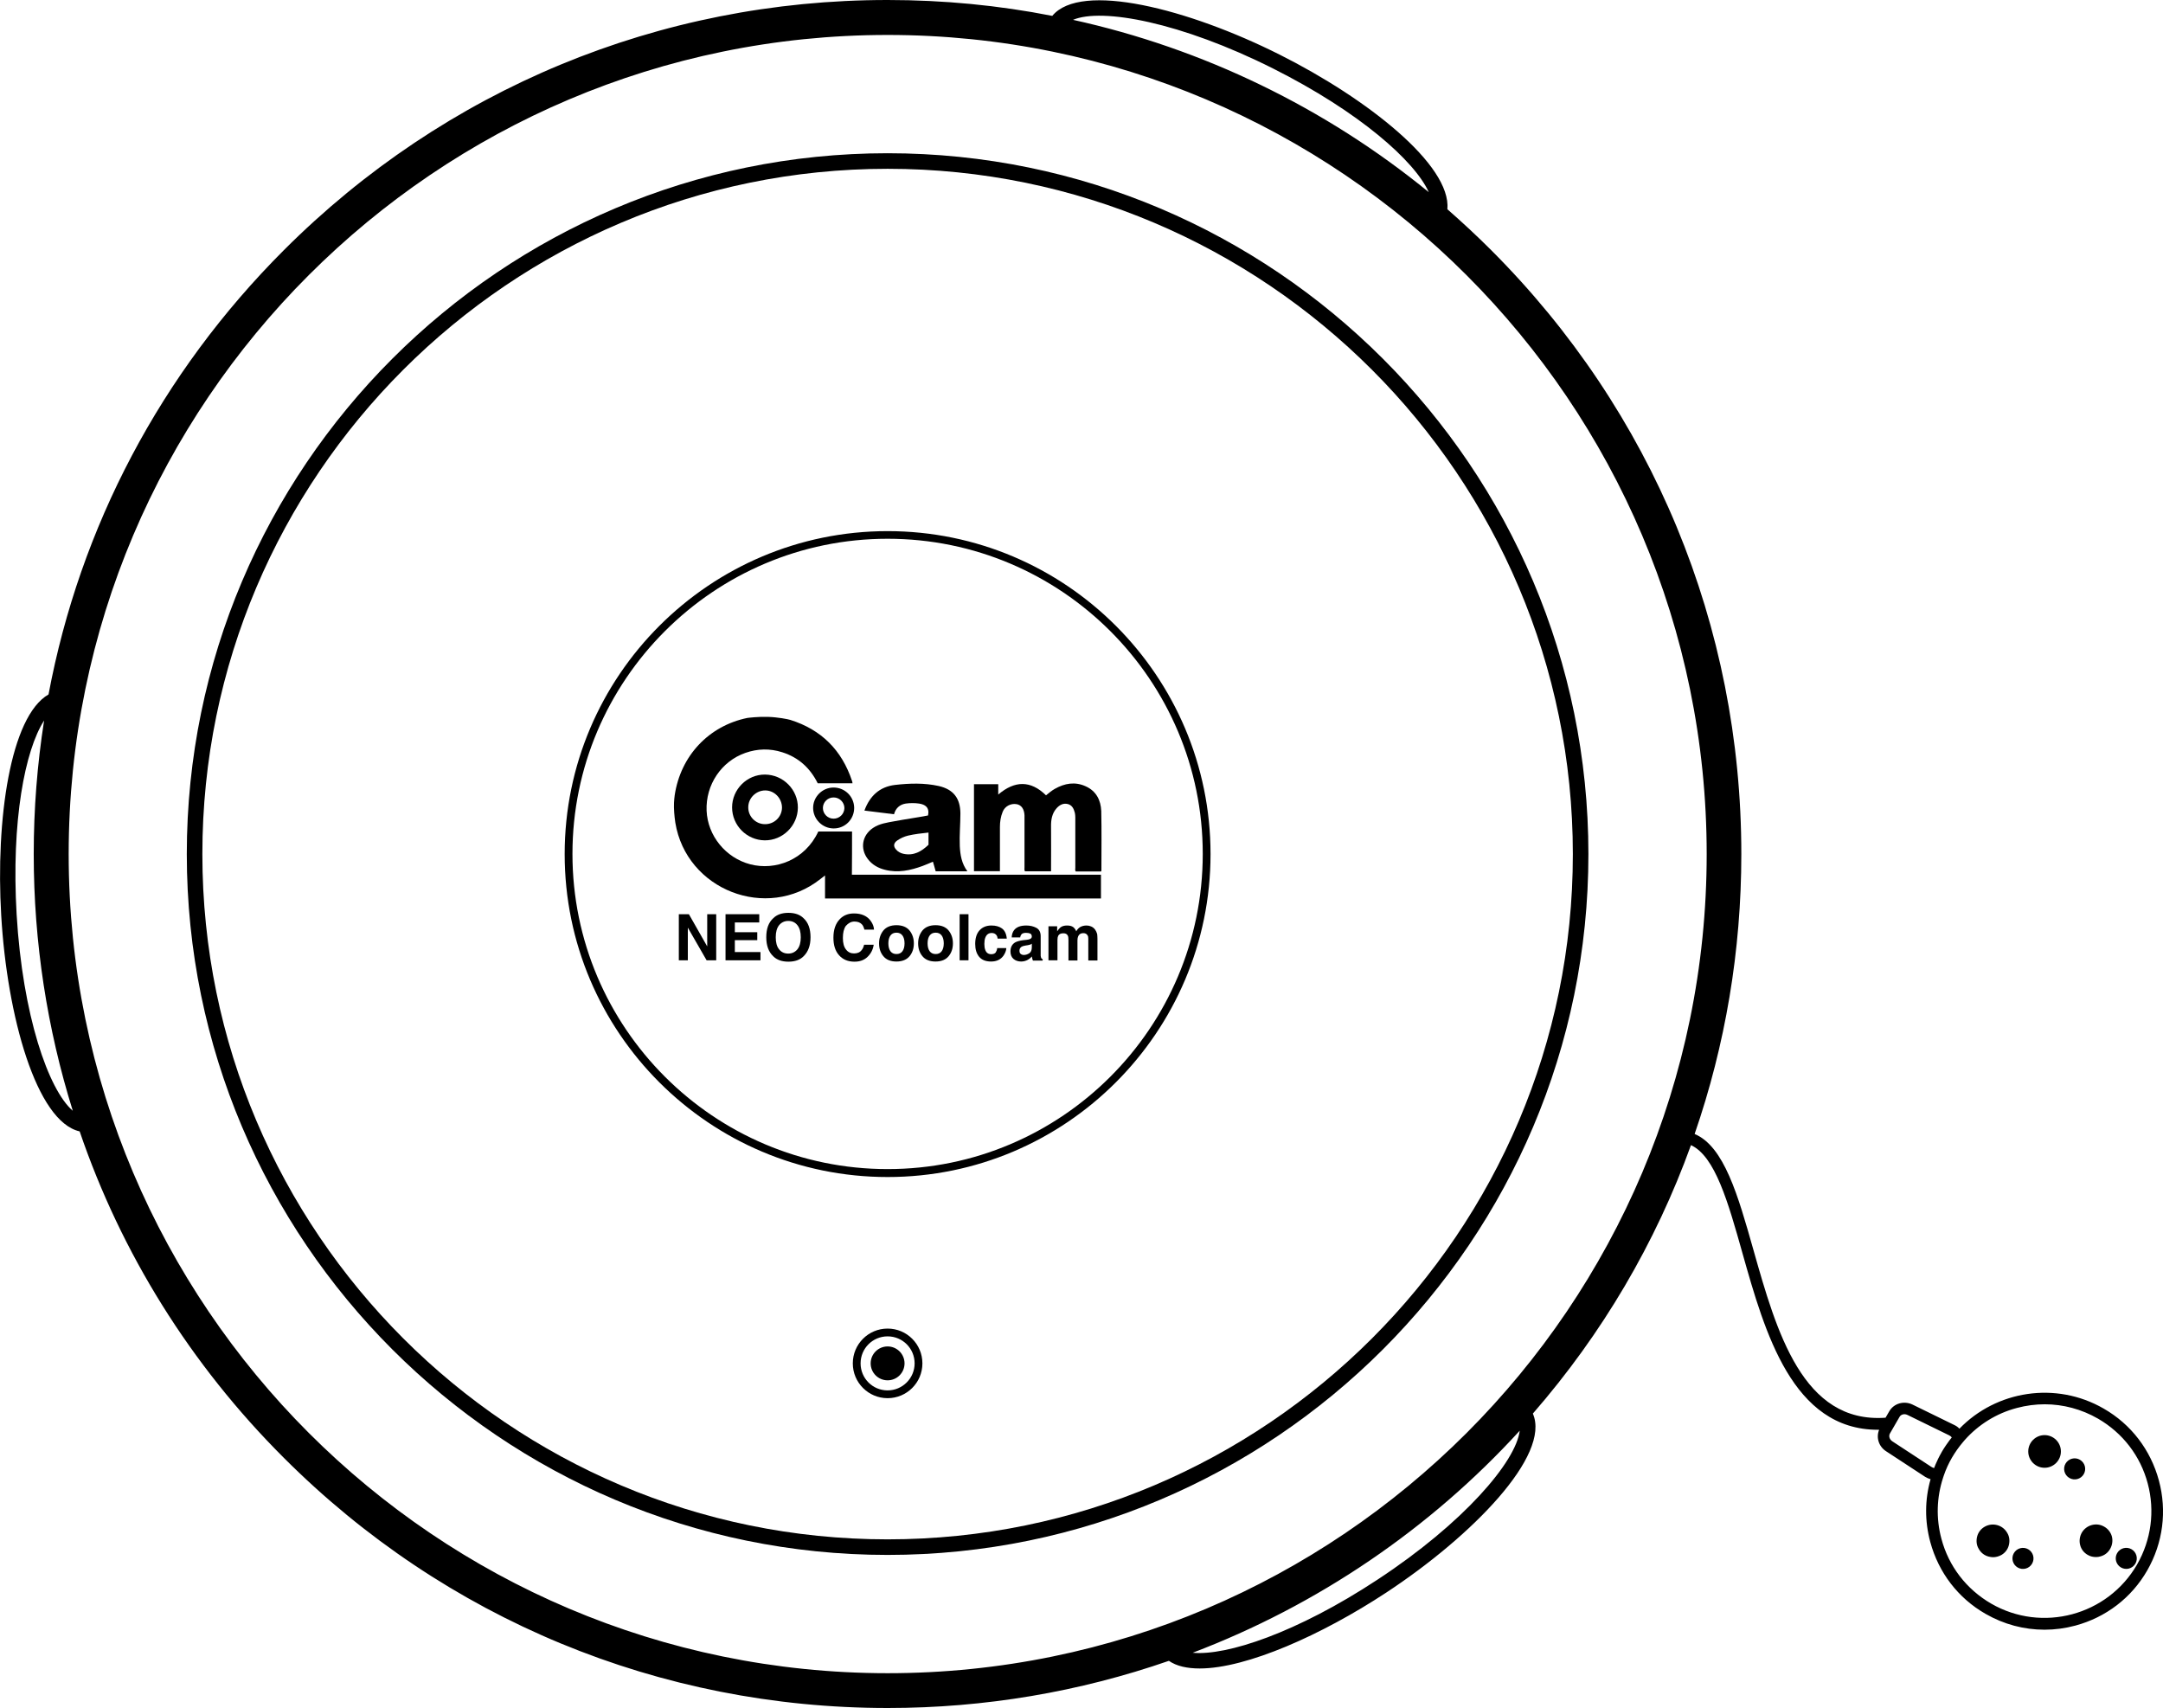 <?xml version="1.0" encoding="utf-8"?>
<!-- Generator: Adobe Illustrator 21.0.0, SVG Export Plug-In . SVG Version: 6.00 Build 0)  -->
<svg version="1.1" id="Layer_1" xmlns="http://www.w3.org/2000/svg" xmlns:xlink="http://www.w3.org/1999/xlink" x="0px" y="0px"
	 viewBox="0 0 1417.3 1119.1" style="enable-background:new 0 0 1417.3 1119.1;" xml:space="preserve">
<g>
	<path d="M581.6,100.4c-253.2,0-459.2,206-459.2,459.2s206,459.2,459.2,459.2s459.2-206,459.2-459.2S834.8,100.4,581.6,100.4z
		 M581.6,1008.6c-247.6,0-449-201.4-449-449c0-247.6,201.4-449,449-449c247.6,0,449,201.4,449,449
		C1030.7,807.2,829.2,1008.6,581.6,1008.6z"/>
	<path d="M581.6,348c-116.6,0-211.6,94.9-211.6,211.6c0,116.7,94.9,211.6,211.6,211.6s211.6-94.9,211.6-211.6
		C793.2,442.9,698.3,348,581.6,348z M581.6,766c-113.8,0-206.5-92.6-206.5-206.5c0-113.8,92.6-206.5,206.5-206.5
		s206.5,92.6,206.5,206.5C788.1,673.4,695.5,766,581.6,766z"/>
	<circle cx="581.6" cy="893.3" r="11.1"/>
	<path d="M581.6,870.5c-12.6,0-22.8,10.2-22.8,22.8c0,12.6,10.2,22.8,22.8,22.8c12.6,0,22.8-10.2,22.8-22.8
		C604.4,880.7,594.2,870.5,581.6,870.5z M581.6,911c-9.8,0-17.7-7.9-17.7-17.7c0-9.8,7.9-17.7,17.7-17.7c9.8,0,17.7,7.9,17.7,17.7
		C599.3,903,591.4,911,581.6,911z"/>
	<path d="M1414.6,970c-5.4-20-18.2-36.8-36.2-47.1c-31.4-18.1-70.4-11.7-94.5,13.2c-0.9-1-2-1.8-3.3-2.4l-27.4-13.4
		c-5.6-2.7-12.2-0.8-15.2,4.3l-2.5,4.3c-54.3,3.9-71.4-56.4-86.5-109.7c-10.2-36.1-19.3-68.1-38.6-76.2
		c20.1-58.2,30.6-120,30.6-183.4c0-149.5-58.2-290-163.9-395.7c-9.3-9.3-18.9-18.2-28.7-26.8c2.6-29-52.5-72.5-109.9-101.3
		c-59.7-30-130.3-48.1-149-25.4C654.5,3.5,618.3,0,581.6,0C432.2,0,291.7,58.2,186,163.9C105.4,244.5,52.4,345.3,31.8,455
		C6.7,469.4-2.9,537.2,0.8,599.8c3.8,65.8,23,135.1,51.4,141.5C79.4,821,124.7,894,186,955.2c105.7,105.7,246.2,163.9,395.7,163.9
		c63.7,0,125.7-10.6,184.2-30.9c5.1,3.5,12,5,20.2,5c30.7,0,80.1-22,122.2-49.7c56.4-37.1,108-90,96.1-117.3
		c45.6-52.4,80.5-111.9,103.6-175.9c15.8,7.3,24.3,37.2,33.8,71c14.6,51.7,32.7,115.5,88.7,115.5c0.3,0,0.5,0,0.8,0
		c-2.1,5-0.3,11,4.6,14.1l25.5,16.7c1.1,0.7,2.3,1.2,3.6,1.6c-3.8,13.3-3.9,27.4-0.2,41.1c5.4,20,18.2,36.8,36.2,47.1
		c12,6.9,25.2,10.4,38.7,10.4c6.7,0,13.5-0.9,20.2-2.7c20-5.4,36.8-18.2,47.1-36.2C1417.3,1010.9,1420,990,1414.6,970z M834.2,44.9
		c56.5,28.4,92.8,60.6,102,81C868.4,70.5,788.2,31.7,703.1,13C721.9,5,773.7,14.5,834.2,44.9z M10.9,599.2
		c-3.6-61.3,5.5-107.8,18-127.1c-4.5,28.7-6.8,57.9-6.8,87.5c0,57.9,8.8,114.5,25.6,168.2C31.7,714,14.8,665.2,10.9,599.2z
		 M45,559.6C45,263.6,285.7,22.9,581.6,22.9c295.9,0,536.7,240.7,536.7,536.7s-240.7,536.7-536.7,536.7
		C285.7,1096.2,45,855.5,45,559.6z M902.6,1035c-52.8,34.8-98.9,50-121.1,47.9c81.8-31.1,155.5-81.1,214.3-145.5
		C993.3,957.7,959.2,997.8,902.6,1035z M1265.5,961.1l-25.5-16.7c-1.9-1.2-2.6-3.5-1.6-5.2l6.3-10.9c0.6-1.1,1.9-1.7,3.2-1.7
		c0.7,0,1.4,0.2,2,0.5l27.4,13.4c0.6,0.3,1.2,0.8,1.6,1.3c-1.1,1.4-2.2,2.8-3.2,4.3c-0.2,0.2-0.3,0.5-0.5,0.7
		c-1,1.4-1.9,2.9-2.8,4.4c0,0,0,0.1-0.1,0.1c0,0,0,0.1,0,0.1c-0.9,1.5-1.7,3.1-2.5,4.7c-0.1,0.2-0.2,0.5-0.3,0.7
		c-0.8,1.7-1.6,3.4-2.2,5.1C1266.7,961.7,1266.1,961.5,1265.5,961.1z M1400.3,1025.1c-19.3,33.4-62.2,44.9-95.6,25.6
		c-16.2-9.4-27.8-24.4-32.6-42.5c-3.6-13.4-3.1-27.2,1.1-40l0.5-1.5c1.4-4.1,3.2-8,5.3-11.6c2.1-3.6,4.5-7,7.3-10.3l1.1-1.3
		c9-10.1,20.8-17.5,34.2-21c6-1.6,12.2-2.4,18.2-2.4c12.1,0,24.1,3.2,34.9,9.4c16.2,9.4,27.8,24.4,32.6,42.5
		C1412.1,990,1409.6,1008.9,1400.3,1025.1z"/>
	<path d="M558.3,544.8c-7.5,0-14.8,0-22.1,0c-8.7,18.7-28.2,25.8-44.6,21.5c-16.1-4.2-27.9-18.7-28.6-35.1
		c-0.7-17,9.7-32.4,25.4-37.9c8-2.8,16.1-3,24.2-0.4c10.7,3.4,18.3,10.4,23.2,20.3c7.7,0,15.2,0,22.8,0c-0.1-0.6-0.1-1.1-0.3-1.5
		c-6.7-20.2-20.1-33.6-40.4-40c-1.7-0.5-8.1-1.8-14.8-2c-6.2-0.2-12.6,0.6-13.4,0.7c-25.3,5.2-43.7,24.8-47.6,50.6
		c0,0.2-0.6,3.9-0.5,8c0.1,4.6,0.8,9.5,0.9,10c7.2,44.1,59.9,64.7,95,37c0.9-0.7,1.9-1.4,3.1-2.4c0,5.4,0,10.3,0,15.1
		c60.4,0,120.6,0,180.8,0c0-5.2,0-10.3,0-15.6c-54.4,0-108.6,0-163.2,0C558.3,563.5,558.3,554.1,558.3,544.8z"/>
	<path d="M711.4,515.2c-7-3.2-13.8-2-20.3,1.7c-2.1,1.2-3.8,2.7-5.7,4.2c-10.1-9.9-20.5-9.7-31.3-0.5c0-2.7,0-4.7,0-6.8
		c-5.3,0-10.5,0-15.9,0c0,19.2,0,38.1,0,57c5.7,0,11.3,0,17,0c0-1,0-1.9,0-2.7c0-8.8,0-17.5,0-26.3c0-3.4,0.5-6.7,1.8-9.9
		c1.4-3.6,5.3-5.7,9.2-5c3.1,0.6,4.9,3.2,5.1,7.3c0,0.9,0,1.8,0,2.8c0,10.5,0,20.9,0,31.4c0,0.8-0.2,1.7,0.3,2.5
		c5.7,0,11.3,0,17.1,0c0-9.9,0.1-19.5,0-29.2c-0.1-4.5,0.6-8.8,3.7-12.2c1.9-2.1,4.3-3.4,7.2-2.7c2.9,0.7,4,3.1,4.7,5.8
		c0.2,1,0.3,2,0.3,3c0,11,0,22,0,33c0,0.8-0.3,1.7,0.3,2.4c5.5,0,11.1,0,16.6,0c0.1-0.3,0.2-0.5,0.2-0.8c0-12.9,0.2-25.9-0.1-38.8
		C721.3,524.3,718.3,518.3,711.4,515.2z"/>
	<path d="M597.1,536.2c-3.7,0.6-7.4,1.2-11.1,1.9c-4.8,0.9-9.7,1.5-14,4.4c-7.1,4.8-8.6,13.5-3.4,20.3c2.9,3.8,6.8,6,11.3,7.1
		c8.5,2.2,16.6,0.4,24.6-2.5c2.3-0.8,4.5-1.9,6.8-2.8c0.7,2.2,1.2,4.3,1.8,6.3c6.9,0,13.7,0,20.8,0c-3.8-5.1-4.7-10.7-5-16.5
		c-0.3-7.2,0.4-14.3,0.4-21.5c-0.1-9.9-4.6-15.7-14.2-17.9c-9.5-2.1-19.1-1.8-28.7-0.7c-10,1.2-16.5,7.2-20,16.8
		c6.5,0.8,13,1.6,19.4,2.4c1.1-4.1,3.9-6.4,7.7-7c2.9-0.4,5.9-0.4,8.7,0c4,0.6,7,2.5,5.9,7.8C604.5,535,600.8,535.6,597.1,536.2z
		 M608.4,553.5c-4.6,4.4-9.7,7.4-16.5,5.9c-1.8-0.4-3.5-1.3-4.7-2.7c-2-2.2-1.7-4.3,0.7-6c2.2-1.5,4.6-2.6,7.1-3.2
		c4.3-1,8.8-1.5,13.4-2C608.4,548.3,608.4,550.8,608.4,553.5z"/>
	<path d="M479.7,529c0,11.8,9.6,21.5,21.4,21.6c11.8,0.1,21.6-9.6,21.7-21.4c0.1-11.8-9.6-21.6-21.5-21.7
		C489.5,507.4,479.7,517.2,479.7,529z M512.4,529.2c-0.1,6.1-5.1,10.9-11.2,10.8c-6,0-11-5-10.9-11.1c0-6,5.1-11,11.1-11
		C507.4,517.9,512.4,523,512.4,529.2z"/>
	<path d="M546,516c-7.3,0.1-13.3,6.2-13.2,13.5c0.1,7.3,6.1,13.3,13.5,13.3c7.5,0,13.4-6,13.4-13.5C559.6,521.8,553.5,515.9,546,516
		z M546.2,536.4c-3.9,0-7-3.2-7-7c0-3.8,3.2-7,7.1-6.9c3.8,0,7,3.2,7,7C553.2,533.3,550.1,536.4,546.2,536.4z"/>
	<polygon points="463.4,620.1 451.4,599 444.8,599 444.8,629.2 450.7,629.2 450.7,607.8 463,629.2 469.3,629.2 469.3,599 463.4,599 
			"/>
	<polygon points="481.5,616 496.2,616 496.2,610.8 481.5,610.8 481.5,604.4 497.5,604.4 497.5,599 475.4,599 475.4,629.2 
		498.3,629.2 498.3,623.8 481.5,623.8 	"/>
	<path d="M516.6,598.1c-4.3,0-7.6,1.2-9.9,3.5c-3.1,2.8-4.6,6.9-4.6,12.5c0,5.4,1.5,9.6,4.6,12.5c2.3,2.3,5.6,3.5,9.9,3.5
		s7.6-1.2,9.9-3.5c3-2.9,4.6-7,4.6-12.5c0-5.5-1.5-9.7-4.6-12.5C524.2,599.3,520.9,598.1,516.6,598.1z M522.5,622
		c-1.5,1.8-3.5,2.8-6,2.8c-2.5,0-4.5-0.9-6-2.8c-1.5-1.8-2.2-4.5-2.2-7.9c0-3.4,0.7-6,2.2-7.9c1.5-1.8,3.5-2.8,6-2.8
		c2.5,0,4.5,0.9,6,2.8c1.5,1.9,2.2,4.5,2.2,7.9C524.7,617.5,524,620.1,522.5,622z"/>
	<path d="M559.9,603.8c2.2,0,3.9,0.7,5,2c0.6,0.7,1.1,1.8,1.5,3.3h6.3c-0.1-1.9-0.8-3.8-2.1-5.6c-2.3-3.3-6-5-11-5
		c-3.8,0-6.9,1.2-9.3,3.7c-2.8,2.9-4.2,6.9-4.2,12.2c0,4.9,1.2,8.7,3.7,11.5c2.5,2.8,5.8,4.2,10.1,4.2c3.5,0,6.3-1,8.5-3.1
		c2.2-2.1,3.6-4.7,4.1-8h-6.3c-0.4,1.6-0.9,2.7-1.6,3.5c-1.1,1.5-2.8,2.2-5,2.2c-2.1,0-3.9-0.8-5.2-2.5c-1.4-1.7-2.1-4.2-2.1-7.6
		c0-3.4,0.6-6,1.9-7.9C555.9,604.8,557.7,603.8,559.9,603.8z"/>
	<path d="M587.4,606.2c-3.8,0-6.7,1.2-8.6,3.5c-1.9,2.4-2.8,5.2-2.8,8.4c0,3.3,0.9,6.1,2.8,8.4c1.9,2.3,4.7,3.5,8.6,3.5
		c3.8,0,6.7-1.2,8.6-3.5c1.9-2.3,2.8-5.1,2.8-8.4c0-3.2-0.9-6-2.8-8.4C594.1,607.4,591.2,606.2,587.4,606.2z M591.3,623.3
		c-0.9,1.2-2.2,1.8-3.9,1.8c-1.7,0-3-0.6-3.9-1.8c-0.9-1.2-1.4-2.9-1.4-5.2s0.5-4,1.4-5.2c0.9-1.2,2.2-1.8,3.9-1.8
		c1.7,0,3,0.6,3.9,1.8c0.9,1.2,1.4,2.9,1.4,5.2S592.2,622.1,591.3,623.3z"/>
	<path d="M613,606.2c-3.8,0-6.7,1.2-8.6,3.5c-1.9,2.4-2.8,5.2-2.8,8.4c0,3.3,0.9,6.1,2.8,8.4c1.9,2.3,4.7,3.5,8.6,3.5
		s6.7-1.2,8.6-3.5c1.9-2.3,2.8-5.1,2.8-8.4c0-3.2-0.9-6-2.8-8.4C619.7,607.4,616.9,606.2,613,606.2z M617,623.3
		c-0.9,1.2-2.2,1.8-3.9,1.8c-1.7,0-3-0.6-3.9-1.8c-0.9-1.2-1.4-2.9-1.4-5.2s0.5-4,1.4-5.2c0.9-1.2,2.2-1.8,3.9-1.8
		c1.7,0,3,0.6,3.9,1.8c0.9,1.2,1.4,2.9,1.4,5.2S617.9,622.1,617,623.3z"/>
	<rect x="628.8" y="599" width="5.8" height="30.2"/>
	<path d="M649.8,611.3c1.4,0,2.4,0.5,3.1,1.4c0.5,0.7,0.7,1.4,0.8,2.3h6c-0.3-3.2-1.4-5.4-3.2-6.7c-1.8-1.3-4.1-1.9-6.9-1.9
		c-3.3,0-5.9,1.1-7.8,3.2c-1.9,2.1-2.8,5.1-2.8,8.9c0,3.4,0.8,6.2,2.5,8.3c1.7,2.1,4.3,3.2,7.9,3.2c3.6,0,6.3-1.3,8.1-3.8
		c1.1-1.6,1.8-3.3,1.9-5h-6c-0.1,1.2-0.5,2.1-1,2.9c-0.6,0.7-1.5,1.1-2.9,1.1c-1.9,0-3.2-0.9-3.9-2.8c-0.4-1-0.6-2.3-0.6-3.9
		c0-1.7,0.2-3.1,0.6-4.1C646.4,612.3,647.8,611.3,649.8,611.3z"/>
	<path d="M681.9,626.2c0-1,0-1.9,0-2.6v-10.2c0-2.7-1-4.5-2.9-5.5c-1.9-1-4.1-1.5-6.5-1.5c-3.8,0-6.4,1-8,3c-1,1.3-1.5,2.9-1.6,4.8
		h5.6c0.1-0.9,0.4-1.5,0.8-2c0.6-0.7,1.6-1,3-1c1.2,0,2.2,0.2,2.8,0.5c0.6,0.3,1,1,1,1.9c0,0.8-0.4,1.3-1.3,1.7
		c-0.5,0.2-1.2,0.4-2.3,0.5l-2,0.2c-2.3,0.3-4,0.8-5.2,1.4c-2.1,1.2-3.2,3.2-3.2,6c0,2.1,0.7,3.8,2,4.9s3,1.7,5,1.7
		c1.6,0,3-0.4,4.3-1.1c1.1-0.6,2-1.4,2.8-2.2c0,0.5,0.1,1,0.2,1.4c0.1,0.4,0.2,0.8,0.4,1.3h6.4v-0.9c-0.4-0.2-0.7-0.4-0.9-0.7
		C682.1,627.4,682,626.9,681.9,626.2z M676.1,620.6c0,2-0.6,3.3-1.7,4s-2.3,1.1-3.5,1.1c-0.8,0-1.5-0.2-2.1-0.7
		c-0.6-0.4-0.8-1.2-0.8-2.2c0-1.1,0.5-1.9,1.4-2.5c0.5-0.3,1.4-0.6,2.7-0.8l1.3-0.2c0.7-0.1,1.2-0.3,1.6-0.4
		c0.4-0.1,0.8-0.3,1.1-0.6V620.6z"/>
	<path d="M717.5,609c-0.8-1-1.6-1.6-2.6-2c-1-0.4-1.9-0.6-2.9-0.6c-1.5,0-2.8,0.3-4,0.9c-1.1,0.6-2.1,1.6-2.8,2.9
		c-0.4-1.1-1.1-2-1.9-2.7c-1.1-0.8-2.4-1.1-4.1-1.1c-1.8,0-3.3,0.4-4.4,1.3c-0.6,0.5-1.3,1.3-2.1,2.5v-3.3h-5.7v22.3h5.9v-13.4
		c0-1.2,0.2-2.1,0.5-2.7c0.6-1.1,1.7-1.6,3.4-1.6c1.4,0,2.4,0.5,2.9,1.6c0.3,0.6,0.4,1.6,0.4,2.9v13.3h5.9v-13.3
		c0-1,0.2-1.9,0.5-2.6c0.6-1.3,1.7-2,3.3-2c1.4,0,2.3,0.5,2.9,1.6c0.3,0.5,0.4,1.2,0.4,2.1v14.2h6l0-14.1c0-1.4-0.1-2.5-0.2-3.3
		C718.5,610.7,718.1,609.8,717.5,609z"/>
	<ellipse transform="matrix(0.5 -0.866 0.866 0.5 -187.603 1717.156)" cx="1393.3" cy="1021" rx="6.9" ry="6.9"/>
	<path d="M1378.8,1000.3c-5.1-3-11.7-1.2-14.7,3.9c-1.4,2.5-1.8,5.4-1.1,8.1c0.7,2.8,2.5,5.1,5,6.5c1.7,1,3.5,1.4,5.4,1.4
		c0.9,0,1.9-0.1,2.8-0.4c2.8-0.7,5.1-2.5,6.5-5c1.4-2.5,1.8-5.4,1.1-8.1C1383.1,1004.1,1381.3,1001.7,1378.8,1000.3z"/>
	<path d="M1339.7,940.3c-5.9,0-10.7,4.8-10.7,10.7s4.8,10.7,10.7,10.7s10.7-4.8,10.7-10.7S1345.6,940.3,1339.7,940.3z"/>
	<path d="M1300.5,1000.3c-2.5,1.4-4.3,3.7-5,6.5c-0.7,2.8-0.4,5.7,1.1,8.1c1.4,2.5,3.7,4.3,6.5,5c0.9,0.2,1.9,0.4,2.8,0.4
		c1.9,0,3.7-0.5,5.4-1.4c2.5-1.4,4.3-3.7,5-6.5c0.7-2.8,0.4-5.7-1.1-8.1C1312.2,999.1,1305.6,997.4,1300.5,1000.3z"/>
	<ellipse transform="matrix(0.5 -0.866 0.866 0.5 -221.438 1658.549)" cx="1325.6" cy="1021" rx="6.9" ry="6.9"/>
	<ellipse transform="matrix(0.5 -0.866 0.866 0.5 -153.777 1658.549)" cx="1359.5" cy="962.4" rx="6.9" ry="6.9"/>
</g>
</svg>

